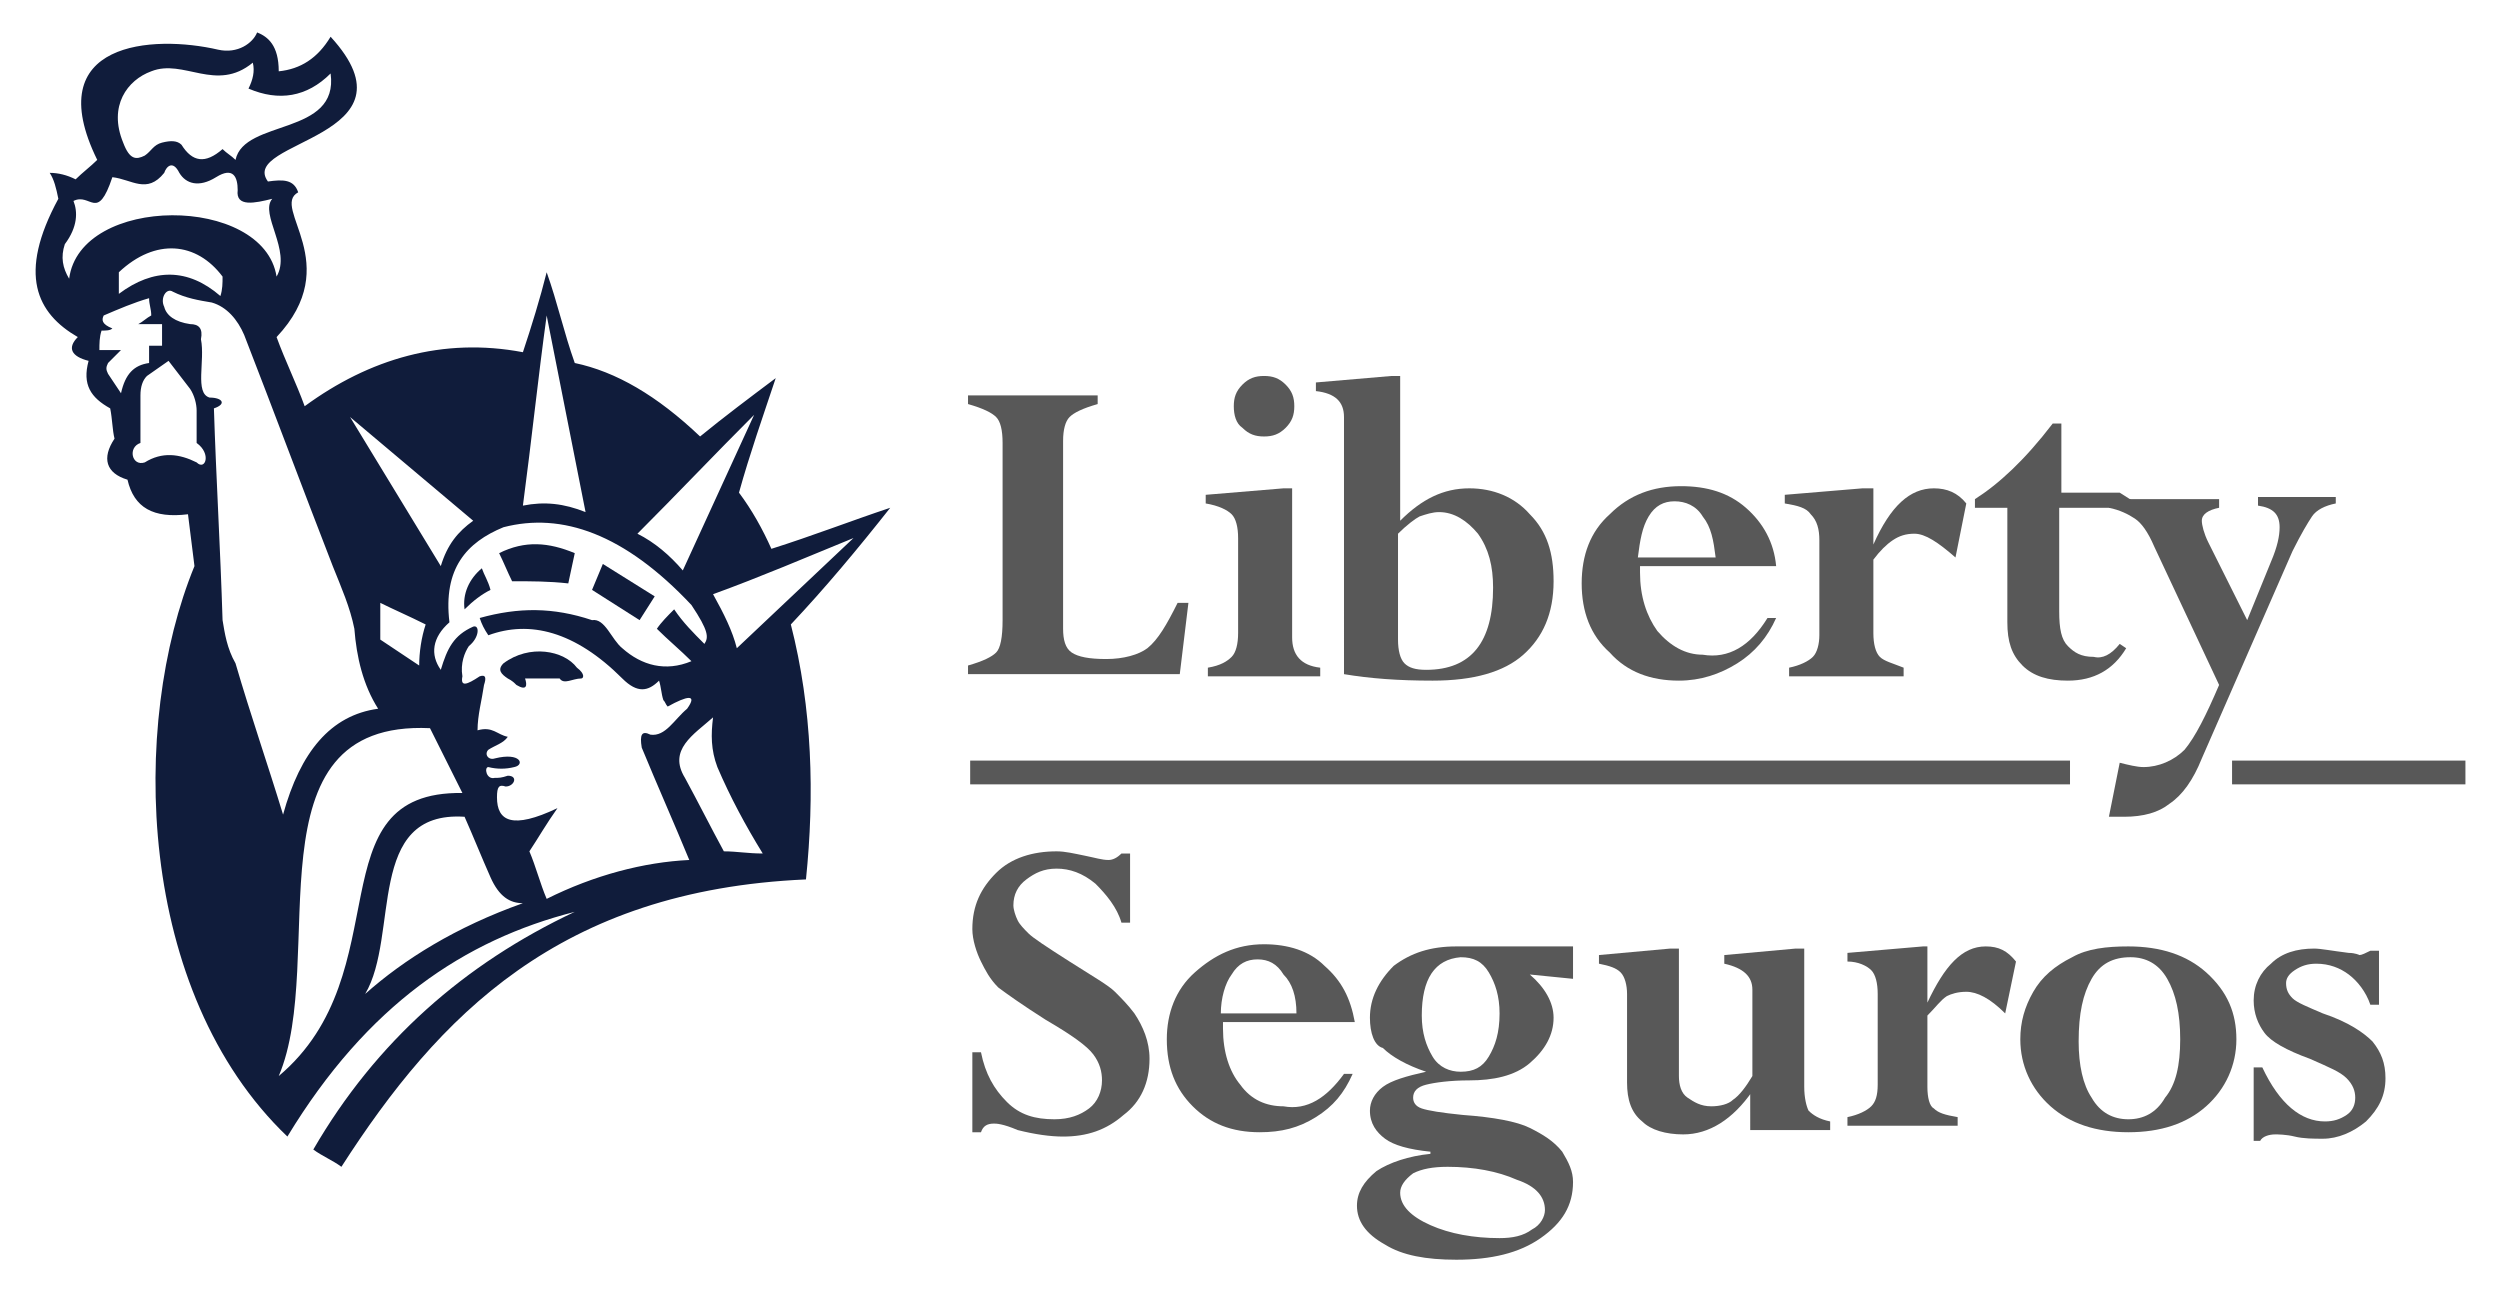 <?xml version="1.0" encoding="utf-8"?>
<!-- Generator: Adobe Illustrator 25.2.3, SVG Export Plug-In . SVG Version: 6.00 Build 0)  -->
<svg version="1.1" id="Layer_1" xmlns="http://www.w3.org/2000/svg" xmlns:xlink="http://www.w3.org/1999/xlink" x="0px" y="0px"
	 viewBox="0 0 115.7 60" style="enable-background:new 0 0 115.7 60;" xml:space="preserve">
<style type="text/css">
	.st0{fill:#585858;}
	.st1{fill-rule:evenodd;clip-rule:evenodd;fill:#101C3B;}
</style>
<g>
	<g>
		<g>
			<path class="st0" d="M52.3,39.4v3.3h-0.4c-0.2-0.7-0.7-1.3-1.2-1.8c-0.6-0.5-1.2-0.7-1.8-0.7c-0.6,0-1,0.2-1.4,0.5
				s-0.6,0.7-0.6,1.2c0,0.2,0.1,0.5,0.2,0.7c0.1,0.2,0.3,0.4,0.5,0.6c0.2,0.2,0.8,0.6,1.9,1.3c1.1,0.7,1.8,1.1,2.1,1.4
				c0.3,0.3,0.6,0.6,0.9,1c0.4,0.6,0.7,1.3,0.7,2.1c0,1.1-0.4,2-1.2,2.6c-0.8,0.7-1.7,1-2.8,1c-0.6,0-1.3-0.1-2.1-0.3
				C46.4,52,46.1,52,46,52c-0.3,0-0.5,0.1-0.6,0.4H45v-3.7h0.4c0.2,1,0.6,1.7,1.2,2.3c0.6,0.6,1.3,0.8,2.2,0.8
				c0.7,0,1.2-0.2,1.6-0.5c0.4-0.3,0.6-0.8,0.6-1.3c0-0.4-0.1-0.8-0.4-1.2c-0.3-0.4-1-0.9-2.2-1.6c-1.1-0.7-1.8-1.2-2.2-1.5
				c-0.4-0.4-0.6-0.8-0.8-1.2S45,43.5,45,43c0-1.1,0.4-1.9,1.1-2.6c0.7-0.7,1.7-1,2.8-1c0.4,0,0.8,0.1,1.3,0.2
				c0.5,0.1,0.8,0.2,1.1,0.2c0.2,0,0.4-0.1,0.6-0.3H52.3z"/>
			<path class="st0" d="M62.2,49.7h0.4c-0.4,0.9-0.9,1.5-1.7,2c-0.8,0.5-1.6,0.7-2.6,0.7c-1.3,0-2.3-0.4-3.1-1.2
				c-0.8-0.8-1.2-1.8-1.2-3.1c0-1.2,0.4-2.3,1.3-3.1c0.9-0.8,1.9-1.3,3.2-1.3c1.1,0,2.1,0.3,2.8,1c0.8,0.7,1.2,1.5,1.4,2.6h-6.1
				c0,0.1,0,0.2,0,0.3c0,1.1,0.3,2,0.8,2.6c0.5,0.7,1.2,1,2,1C60.5,51.4,61.4,50.8,62.2,49.7z M56.5,46.9H60c0-0.8-0.2-1.4-0.6-1.8
				c-0.3-0.5-0.7-0.7-1.2-0.7c-0.5,0-0.9,0.2-1.2,0.7C56.7,45.5,56.5,46.2,56.5,46.9z"/>
			<path class="st0" d="M63.4,47.1c0-0.9,0.4-1.7,1.1-2.4c0.8-0.6,1.7-0.9,2.9-0.9c0.2,0,0.5,0,0.9,0l0.3,0h4.2v1.5l-2-0.2l0,0
				c0.7,0.6,1.1,1.3,1.1,2c0,0.8-0.4,1.5-1.1,2.1c-0.7,0.6-1.7,0.8-2.8,0.8c-0.9,0-1.6,0.1-2,0.2c-0.4,0.1-0.6,0.3-0.6,0.6
				c0,0.2,0.1,0.4,0.4,0.5c0.3,0.1,0.9,0.2,1.9,0.3c1.4,0.1,2.5,0.3,3.1,0.6c0.6,0.3,1.1,0.6,1.5,1.1c0.3,0.5,0.5,0.9,0.5,1.4
				c0,1.1-0.5,1.9-1.5,2.6c-1,0.7-2.3,1-3.9,1c-1.4,0-2.5-0.2-3.3-0.7c-0.9-0.5-1.3-1.1-1.3-1.8c0-0.6,0.3-1.1,0.9-1.6
				c0.6-0.4,1.5-0.7,2.5-0.8v-0.1c-1-0.1-1.7-0.3-2.1-0.6c-0.4-0.3-0.7-0.7-0.7-1.3c0-0.4,0.2-0.8,0.6-1.1c0.4-0.3,1.1-0.5,2-0.7v0
				c-0.9-0.3-1.6-0.7-2-1.1C63.6,48.4,63.4,47.8,63.4,47.1z M64.8,55.2c0,0.6,0.5,1.1,1.4,1.5c0.9,0.4,2,0.6,3.2,0.6
				c0.6,0,1.1-0.1,1.5-0.4c0.4-0.2,0.6-0.6,0.6-0.9c0-0.6-0.4-1.1-1.3-1.4C69.3,54.2,68.2,54,67,54c-0.7,0-1.2,0.1-1.6,0.3
				C65,54.6,64.8,54.9,64.8,55.2z M65.8,47c0,0.8,0.2,1.4,0.5,1.9c0.3,0.5,0.8,0.7,1.3,0.7c0.6,0,1-0.2,1.3-0.7
				c0.3-0.5,0.5-1.1,0.5-2c0-0.8-0.2-1.4-0.5-1.9c-0.3-0.5-0.7-0.7-1.3-0.7C66.4,44.4,65.8,45.3,65.8,47z"/>
			<path class="st0" d="M81.1,50.5L81.1,50.5c-0.9,1.3-2,2-3.2,2c-0.8,0-1.5-0.2-1.9-0.6c-0.5-0.4-0.7-1-0.7-1.8v-4.1
				c0-0.4-0.1-0.8-0.3-1c-0.2-0.2-0.5-0.3-1-0.4v-0.4l3.3-0.3h0.4v5.9c0,0.4,0.1,0.8,0.4,1c0.3,0.2,0.6,0.4,1.1,0.4
				c0.4,0,0.8-0.1,1-0.3c0.3-0.2,0.6-0.6,0.9-1.1v-4c0-0.6-0.4-1-1.3-1.2v-0.4l3.3-0.3h0.4v6.4c0,0.5,0.1,0.9,0.2,1.1
				c0.2,0.2,0.5,0.4,1,0.5v0.4h-3.7V50.5z"/>
			<path class="st0" d="M89.2,43.8v2.6h0c0.8-1.7,1.6-2.6,2.7-2.6c0.6,0,1,0.2,1.4,0.7l-0.5,2.4c-0.7-0.7-1.3-1-1.8-1
				c-0.4,0-0.7,0.1-0.9,0.2c-0.3,0.2-0.5,0.5-0.9,0.9v3.3c0,0.5,0.1,0.9,0.3,1c0.2,0.2,0.5,0.3,1.1,0.4v0.4h-5.1v-0.4
				c0.5-0.1,0.9-0.3,1.1-0.5c0.2-0.2,0.3-0.5,0.3-1v-4.2c0-0.5-0.1-0.9-0.3-1.1c-0.2-0.2-0.6-0.4-1.1-0.4v-0.4l3.5-0.3H89.2z"/>
			<path class="st0" d="M103.5,48.1c0,1.2-0.5,2.3-1.4,3.1c-0.9,0.8-2.1,1.2-3.6,1.2c-1.5,0-2.7-0.4-3.6-1.2
				c-0.9-0.8-1.4-1.9-1.4-3.1c0-0.8,0.2-1.5,0.6-2.2c0.4-0.7,1-1.2,1.8-1.6c0.7-0.4,1.6-0.5,2.6-0.5c1.5,0,2.7,0.4,3.6,1.2
				C103.1,45.9,103.5,46.9,103.5,48.1z M100.9,48.1c0-1.2-0.2-2.1-0.6-2.8c-0.4-0.7-1-1-1.7-1c-0.8,0-1.4,0.3-1.8,1
				c-0.4,0.7-0.6,1.6-0.6,2.9c0,1.1,0.2,2,0.6,2.6c0.4,0.7,1,1,1.7,1c0.7,0,1.3-0.3,1.7-1C100.7,50.2,100.9,49.3,100.9,48.1z"/>
			<path class="st0" d="M104.3,52.5v-3.1h0.4c0.8,1.7,1.8,2.5,2.9,2.5c0.4,0,0.7-0.1,1-0.3c0.3-0.2,0.4-0.5,0.4-0.8
				c0-0.3-0.1-0.6-0.4-0.9c-0.3-0.3-0.8-0.5-1.7-0.9c-1.1-0.4-1.8-0.8-2.1-1.2c-0.3-0.4-0.5-0.9-0.5-1.5c0-0.7,0.3-1.3,0.8-1.7
				c0.5-0.5,1.2-0.7,2-0.7c0.3,0,0.8,0.1,1.6,0.2c0.3,0,0.5,0.1,0.5,0.1c0.1,0,0.3-0.1,0.5-0.2h0.4v2.5h-0.4c-0.2-0.6-0.6-1.1-1-1.4
				c-0.4-0.3-0.9-0.5-1.5-0.5c-0.4,0-0.7,0.1-1,0.3c-0.3,0.2-0.4,0.4-0.4,0.6c0,0.3,0.1,0.5,0.3,0.7c0.2,0.2,0.7,0.4,1.4,0.7
				c1.2,0.4,1.9,0.9,2.3,1.3c0.4,0.5,0.6,1,0.6,1.7c0,0.8-0.3,1.4-0.9,2c-0.6,0.5-1.3,0.8-2,0.8c-0.4,0-0.9,0-1.3-0.1
				c-0.4-0.1-0.8-0.1-0.9-0.1c-0.3,0-0.6,0.1-0.7,0.3H104.3z"/>
		</g>
		<g>
			<path class="st0" d="M50.8,18.3v0.4c-0.7,0.2-1.1,0.4-1.3,0.6c-0.2,0.2-0.3,0.6-0.3,1.1v8.7c0,0.5,0.1,0.9,0.4,1.1
				s0.8,0.3,1.6,0.3c0.8,0,1.5-0.2,1.9-0.5c0.5-0.4,0.9-1.1,1.4-2.1H55l-0.4,3.3h-9.8v-0.4c0.7-0.2,1.1-0.4,1.3-0.6
				c0.2-0.2,0.3-0.7,0.3-1.5v-8.2c0-0.6-0.1-1-0.3-1.2c-0.2-0.2-0.6-0.4-1.3-0.6v-0.4H50.8z"/>
			<path class="st0" d="M59.4,22.6h0.4v6.9c0,0.8,0.4,1.3,1.3,1.4v0.4h-5.2v-0.4c0.6-0.1,0.9-0.3,1.1-0.5c0.2-0.2,0.3-0.6,0.3-1.1
				v-4.4c0-0.5-0.1-0.9-0.3-1.1c-0.2-0.2-0.6-0.4-1.2-0.5v-0.4L59.4,22.6z M57.1,18.8c0-0.4,0.1-0.7,0.4-1s0.6-0.4,1-0.4
				c0.4,0,0.7,0.1,1,0.4c0.3,0.3,0.4,0.6,0.4,1s-0.1,0.7-0.4,1c-0.3,0.3-0.6,0.4-1,0.4c-0.4,0-0.7-0.1-1-0.4
				C57.2,19.6,57.1,19.2,57.1,18.8z"/>
			<path class="st0" d="M64.4,17.4h0.4v6.7c1-1,2-1.5,3.2-1.5c1.1,0,2.1,0.4,2.8,1.2c0.8,0.8,1.1,1.8,1.1,3.1c0,1.5-0.5,2.6-1.4,3.4
				s-2.3,1.2-4.2,1.2c-1.6,0-2.9-0.1-4.1-0.3V19.3c0-0.7-0.4-1.1-1.3-1.2v-0.4L64.4,17.4z M64.7,24.7v4.9c0,0.5,0.1,0.9,0.3,1.1
				c0.2,0.2,0.5,0.3,1,0.3c2.1,0,3.1-1.3,3.1-3.8c0-1-0.2-1.8-0.7-2.5c-0.5-0.6-1.1-1-1.8-1c-0.3,0-0.6,0.1-0.9,0.2
				C65.5,24,65.1,24.3,64.7,24.7z"/>
			<path class="st0" d="M81.8,28.6h0.4c-0.4,0.9-1,1.6-1.8,2.1c-0.8,0.5-1.7,0.8-2.7,0.8c-1.3,0-2.4-0.4-3.2-1.3
				c-0.9-0.8-1.3-1.9-1.3-3.2c0-1.3,0.4-2.4,1.3-3.2c0.9-0.9,2-1.3,3.3-1.3c1.2,0,2.2,0.3,3,1s1.3,1.6,1.4,2.7h-6.3
				c0,0.1,0,0.2,0,0.3c0,1.1,0.3,2,0.8,2.7c0.6,0.7,1.3,1.1,2.1,1.1C80,30.5,81,29.9,81.8,28.6z M75.8,25.8h3.6
				c-0.1-0.8-0.2-1.4-0.6-1.9c-0.3-0.5-0.8-0.7-1.3-0.7c-0.5,0-0.9,0.2-1.2,0.7C76,24.4,75.9,25,75.8,25.8z"/>
			<path class="st0" d="M86.7,22.6v2.6h0c0.8-1.8,1.7-2.6,2.8-2.6c0.6,0,1.1,0.2,1.5,0.7l-0.5,2.5c-0.8-0.7-1.4-1.1-1.9-1.1
				c-0.4,0-0.7,0.1-1,0.3s-0.6,0.5-0.9,0.9v3.4c0,0.5,0.1,0.9,0.3,1.1c0.2,0.2,0.6,0.3,1.1,0.5v0.4h-5.3v-0.4
				c0.5-0.1,0.9-0.3,1.1-0.5c0.2-0.2,0.3-0.6,0.3-1v-4.4c0-0.5-0.1-0.9-0.4-1.2c-0.2-0.3-0.6-0.4-1.2-0.5v-0.4l3.6-0.3H86.7z"/>
			<path class="st0" d="M98.1,29.8l0.3,0.2c-0.6,1-1.5,1.5-2.7,1.5c-0.9,0-1.6-0.2-2.1-0.7c-0.5-0.5-0.7-1.1-0.7-2v-5.3h-1.5v-0.4
				c1.1-0.7,2.3-1.8,3.6-3.5h0.4v3.2h2.7l1.1,0.7h-3.9v4.8c0,0.8,0.1,1.3,0.4,1.6s0.6,0.5,1.2,0.5C97.3,30.5,97.7,30.3,98.1,29.8z"
				/>
			<path class="st0" d="M108.1,22.9v0.4c-0.5,0.1-0.9,0.3-1.1,0.6s-0.5,0.8-0.9,1.6l-4.2,9.6c-0.4,1-0.9,1.7-1.5,2.1
				c-0.5,0.4-1.2,0.6-2.1,0.6c-0.3,0-0.5,0-0.7,0l0.5-2.5c0.4,0.1,0.8,0.2,1.1,0.2c0.7,0,1.4-0.3,1.9-0.8c0.5-0.6,1-1.6,1.6-3
				l-3-6.4c-0.3-0.7-0.6-1.1-0.9-1.3c-0.3-0.2-0.7-0.4-1.2-0.5v-0.4h5.1v0.4c-0.5,0.1-0.8,0.3-0.8,0.6c0,0.2,0.1,0.6,0.3,1l1.8,3.6
				l1.1-2.7c0.3-0.7,0.4-1.2,0.4-1.6c0-0.6-0.3-0.9-1-1v-0.4H108.1z"/>
		</g>
		<rect x="44.9" y="35.2" class="st0" width="50.9" height="1.1"/>
		<rect x="103.3" y="35.2" class="st0" width="10.8" height="1.1"/>
	</g>
	<g>
		<path class="st1" d="M26.7,30.9c-0.6-0.8-2.2-1.1-3.4-0.2c-0.3,0.3-0.1,0.5,0.2,0.7c0.2,0.1,0.3,0.2,0.4,0.3
			c0.5,0.3,0.5,0,0.4-0.3c0.5,0,1,0,1.6,0c0.2,0.3,0.6,0,1,0C27,31.4,27.1,31.2,26.7,30.9z"/>
		<path class="st1" d="M22.3,26.3c-0.6,0.5-0.9,1.2-0.8,1.9c0.4-0.4,0.8-0.7,1.2-0.9C22.6,26.9,22.4,26.6,22.3,26.3z"/>
		<path class="st1" d="M26.3,27c0.1-0.5,0.2-0.9,0.3-1.4c-1.2-0.5-2.3-0.6-3.5,0c0.2,0.4,0.4,0.9,0.6,1.3
			C24.6,26.9,25.4,26.9,26.3,27z"/>
		<path class="st1" d="M41.2,23.5c-1.8,0.6-3.6,1.3-5.5,1.9c-0.4-0.9-0.9-1.8-1.5-2.6c0.5-1.8,1.1-3.5,1.7-5.3
			c-1.2,0.9-2.4,1.8-3.5,2.7c-2-1.9-3.9-3-5.8-3.4c-0.5-1.4-0.8-2.8-1.3-4.2c-0.3,1.2-0.7,2.5-1.1,3.7c-3.7-0.7-7.1,0.3-10.1,2.5
			c-0.4-1.1-0.9-2.1-1.3-3.2c3.2-3.4-0.3-6,1-6.7c-0.2-0.6-0.7-0.6-1.4-0.5c-1.4-1.9,7.2-2,2.9-6.7c-0.6,1-1.4,1.5-2.4,1.6
			c0-1.2-0.5-1.6-1-1.8C11.7,2,11,2.5,10.1,2.3c-3-0.7-8.3-0.4-5.6,5.1c-0.3,0.3-0.7,0.6-1,0.9C3.1,8.1,2.7,8,2.3,8
			c0.2,0.3,0.3,0.7,0.4,1.2c-1.9,3.5-1,5.3,0.9,6.4c-0.5,0.5-0.3,0.9,0.5,1.1c-0.3,1.1,0.1,1.7,1,2.2c0.1,0.5,0.1,1,0.2,1.4
			c-0.6,0.9-0.4,1.6,0.6,1.9c0.3,1.3,1.2,1.8,2.8,1.6c0.1,0.8,0.2,1.6,0.3,2.4c-3,7.3-2.7,19.7,4.3,26.4c3.7-6.1,8.2-9.1,13.3-10.4
			c-5.1,2.4-9.2,6-12.1,11c0.4,0.3,0.9,0.5,1.3,0.8c4.5-7,10.1-12.8,21.5-13.3c0.4-3.9,0.3-7.9-0.7-11.8
			C38.2,27.2,39.7,25.4,41.2,23.5z M39.5,24.9c-1.8,1.7-3.6,3.4-5.4,5.1c-0.2-0.8-0.6-1.6-1.1-2.5C35.2,26.7,37.3,25.8,39.5,24.9z
			 M34.9,19.2c-1.1,2.4-2.2,4.8-3.3,7.2c-0.6-0.7-1.3-1.3-2.1-1.7C31.3,22.9,33.1,21,34.9,19.2z M25.3,14.6c0.6,3,1.2,6.1,1.8,9.1
			c-1-0.4-1.9-0.5-2.9-0.3C24.6,20.4,24.9,17.5,25.3,14.6z M21.9,24.1c-0.7,0.5-1.2,1.1-1.5,2.1c-1.4-2.3-2.8-4.6-4.2-6.9
			C18.1,20.9,20,22.5,21.9,24.1z M19.7,28.9c-0.2,0.6-0.3,1.3-0.3,1.9c-0.6-0.4-1.2-0.8-1.8-1.2c0-0.6,0-1.2,0-1.7
			C18.2,28.2,18.9,28.5,19.7,28.9z M7,3.3c1.5-0.6,3,1,4.7-0.4c0.1,0.4,0,0.8-0.2,1.2c1.4,0.6,2.7,0.4,3.8-0.7c0.4,2.9-4,2.1-4.4,4
			c-0.2-0.2-0.4-0.3-0.6-0.5C9.5,7.6,8.9,7.5,8.4,6.7C8.2,6.5,7.9,6.5,7.5,6.6C7.1,6.7,7,7,6.7,7.2C6.3,7.4,6,7.4,5.7,6.6
			C5,4.9,5.9,3.7,7,3.3z M3.2,12.9c-0.3-0.5-0.4-1-0.2-1.6c0.6-0.8,0.6-1.5,0.4-2c0.8-0.4,1.1,1,1.8-1.1C6.1,8.3,6.8,9,7.6,8
			C7.7,7.7,8,7.4,8.3,8C8.6,8.5,9.2,8.7,10,8.2c0.8-0.5,1,0,1,0.6c-0.1,0.8,0.8,0.6,1.6,0.4c-0.6,0.7,0.9,2.4,0.2,3.6
			C12.2,9,3.7,9,3.2,12.9z M10.3,12.8c0,0.3,0,0.6-0.1,0.9c-1.5-1.3-3.1-1.3-4.7-0.1c0-0.3,0-0.7,0-1C7.2,11,9.1,11.2,10.3,12.8z
			 M5.6,18.2c-0.2-0.3-0.4-0.6-0.6-0.9c-0.1-0.2-0.1-0.3,0-0.5c0.2-0.2,0.4-0.4,0.6-0.6c-0.3,0-0.7,0-1,0c0-0.3,0-0.6,0.1-0.9
			c0.2,0,0.4,0,0.5-0.1c-0.5-0.2-0.5-0.4-0.4-0.6c0.7-0.3,1.4-0.6,2.1-0.8c0,0.3,0.1,0.5,0.1,0.8c-0.2,0.1-0.4,0.3-0.6,0.4
			c0.4,0,0.7,0,1.1,0c0,0.3,0,0.6,0,1c-0.2,0-0.4,0-0.6,0c0,0.3,0,0.5,0,0.8C6.2,16.9,5.8,17.3,5.6,18.2z M9.1,21.4
			c-0.8-0.4-1.6-0.5-2.4,0c-0.6,0.2-0.8-0.7-0.2-0.9c0-0.7,0-1.5,0-2.2c0-0.4,0.1-0.7,0.3-0.9c0.3-0.2,0.7-0.5,1-0.7
			c0.3,0.4,0.7,0.9,1,1.3c0.2,0.3,0.3,0.7,0.3,1c0,0.5,0,1,0,1.5C9.8,21,9.5,21.8,9.1,21.4z M10.3,28.7c-0.1-3.3-0.3-6.6-0.4-9.8
			c0.6-0.2,0.4-0.5-0.2-0.5c-0.7-0.2-0.2-1.7-0.4-2.7C9.4,15.2,9.2,15,8.8,15c-0.7-0.1-1.1-0.4-1.2-0.8c-0.2-0.4,0.1-0.9,0.4-0.7
			c0.6,0.3,1.2,0.4,1.8,0.5c0.7,0.2,1.2,0.8,1.5,1.5c1.4,3.6,2.7,7.1,4.1,10.7c0.4,1,0.8,1.9,1,2.9c0.1,1.3,0.4,2.6,1.1,3.7
			c-2.2,0.3-3.6,2-4.4,4.9c-0.7-2.3-1.5-4.6-2.2-7C10.5,30,10.4,29.3,10.3,28.7z M12.9,49.8c2.3-5.4-1.6-16.5,7-16.1
			c0.5,1,1,2,1.5,3C14.5,36.6,18.6,45,12.9,49.8z M16.9,46c1.6-2.7,0-8.5,4.6-8.2c0.4,0.9,0.8,1.9,1.2,2.8c0.4,0.9,0.9,1.2,1.5,1.2
			C21.1,42.9,18.7,44.4,16.9,46z M25.3,41.6c-0.3-0.7-0.5-1.5-0.8-2.2c0.4-0.6,0.8-1.3,1.3-2c-2.1,1-2.8,0.6-2.8-0.5
			c0-0.5,0.1-0.6,0.4-0.5c0.4,0,0.6-0.5,0.1-0.5c-0.3,0.1-0.4,0.1-0.6,0.1c-0.4,0.1-0.5-0.5-0.3-0.5c0.4,0.1,0.8,0.1,1.2,0
			c0.5-0.1,0.3-0.7-0.9-0.4c-0.3,0.1-0.5-0.2-0.3-0.4c0.3-0.2,0.7-0.3,0.9-0.6c-0.5-0.1-0.7-0.5-1.4-0.3c0-0.7,0.2-1.4,0.3-2.1
			c0.1-0.3,0.1-0.5-0.2-0.4c-0.6,0.4-0.9,0.5-0.8,0c-0.1-0.6,0.1-1.1,0.3-1.4c0.5-0.4,0.5-1,0.2-0.9C21,29.4,20.7,30,20.4,31
			c-0.5-0.7-0.4-1.5,0.4-2.2c-0.3-2.5,0.8-3.7,2.5-4.4c2.7-0.7,5.6,0.3,8.7,3.6c0.8,1.2,0.8,1.5,0.6,1.8c-0.5-0.5-1-1-1.4-1.6
			c-0.3,0.3-0.6,0.6-0.8,0.9c0.5,0.5,1.1,1,1.6,1.5c-1.2,0.5-2.3,0.2-3.2-0.6c-0.5-0.4-0.8-1.4-1.4-1.3c-1.8-0.6-3.4-0.6-5.2-0.1
			c0.1,0.3,0.2,0.5,0.4,0.8c1.9-0.7,4-0.2,6.2,2c0.7,0.7,1.2,0.6,1.7,0.1c0.1,0.3,0.1,0.6,0.2,0.9c0.1,0.1,0.1,0.2,0.2,0.3
			c0.9-0.5,1.4-0.6,0.9,0.1c-0.6,0.5-1,1.3-1.7,1.2c-0.4-0.2-0.5,0-0.4,0.6c0.7,1.7,1.5,3.5,2.2,5.2C29.8,39.9,27.5,40.5,25.3,41.6z
			 M33.5,39.4c-0.6-1.1-1.2-2.3-1.8-3.4c-0.8-1.3,0.4-2,1.3-2.8c-0.1,0.8-0.1,1.5,0.2,2.3c0.6,1.4,1.3,2.7,2.1,4
			C34.6,39.5,34.1,39.4,33.5,39.4z"/>
		<polygon class="st1" points="30.3,27.6 27.9,26.1 27.4,27.3 29.6,28.7 		"/>
	</g>
</g>
</svg>
